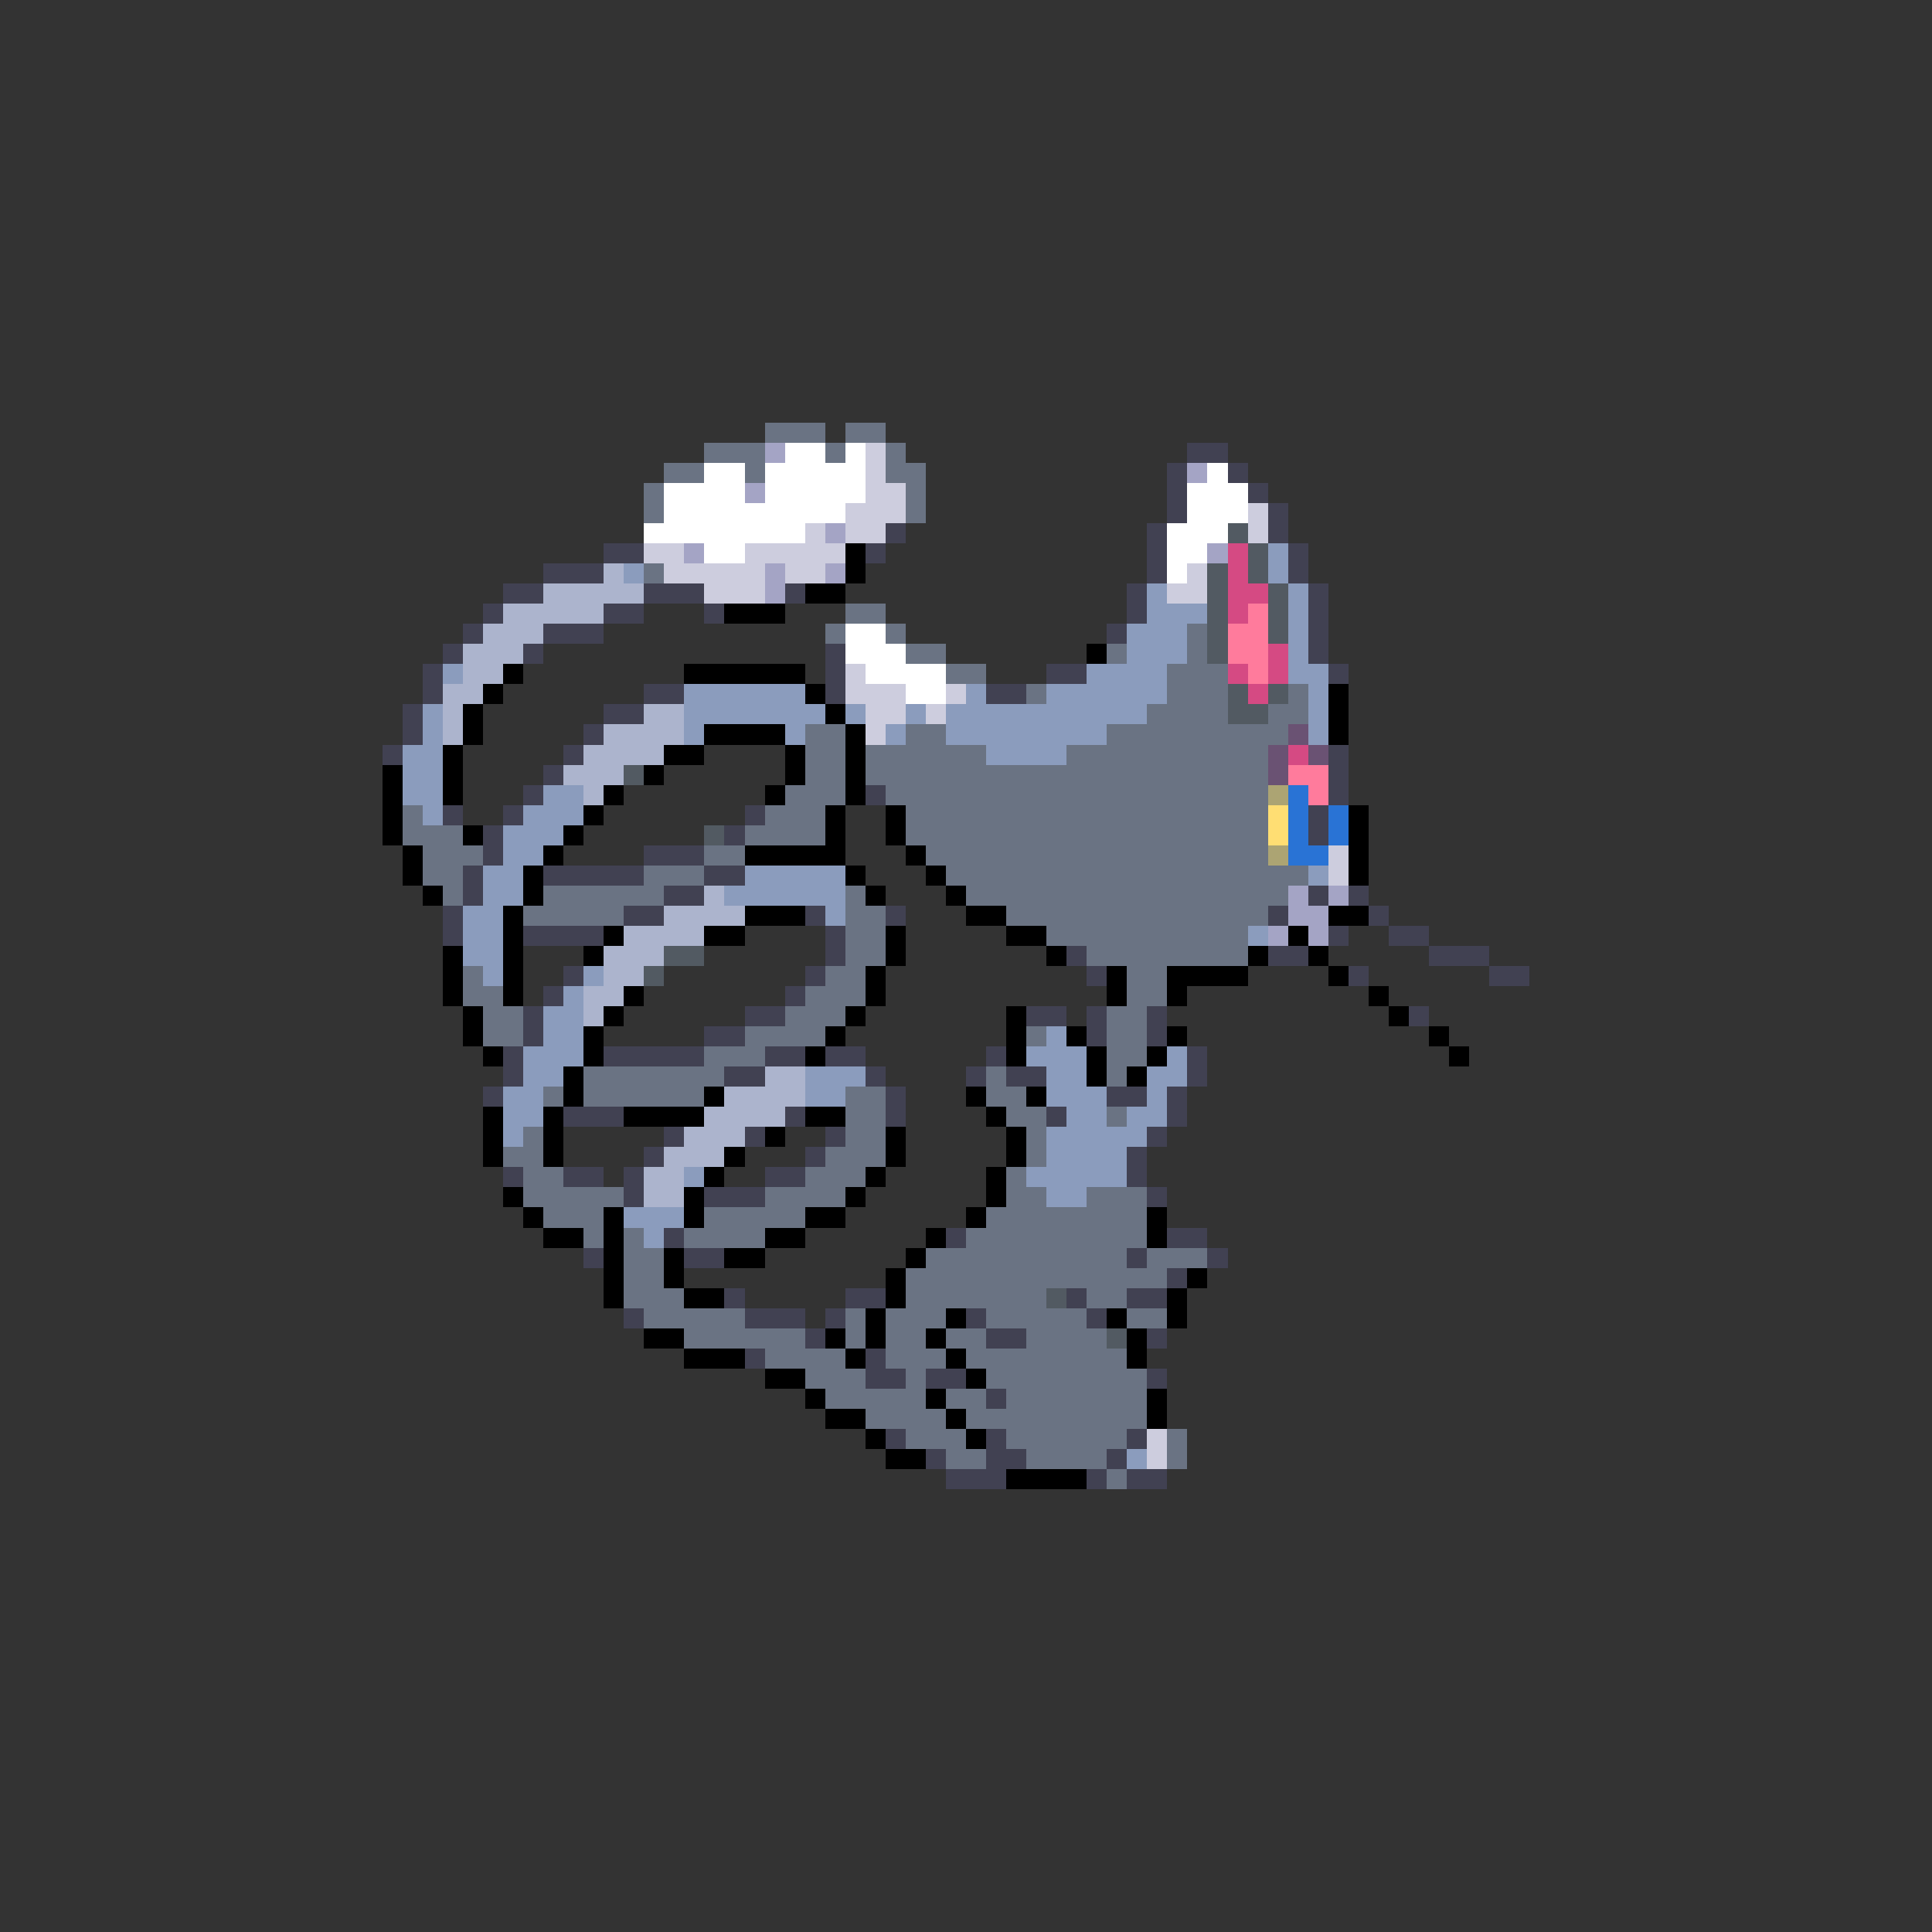 <svg xmlns="http://www.w3.org/2000/svg" viewBox="0 -0.5 96 96" shape-rendering="crispEdges">
<rect x="0" y="-0.5" width="96" height="96" fill="#333333" stroke="none"/>
<path stroke="#6a7383" d="M38 21h3M42 21h2M35 22h3M41 22h1M44 22h1M33 23h2M37 23h1M44 23h2M32 24h1M45 24h1M32 25h1M45 25h1M32 28h1M42 30h2M41 31h1M44 31h1M59 31h1M45 32h2M55 32h1M59 32h1M47 33h2M58 33h3M51 34h1M58 34h3M64 34h1M57 35h4M63 35h2M40 36h2M45 36h2M55 36h9M40 37h2M43 37h6M53 37h10M40 38h2M43 38h20M39 39h3M44 39h19M20 40h1M38 40h3M45 40h18M20 41h3M37 41h4M45 41h18M21 42h3M35 42h2M46 42h17M21 43h2M32 43h3M47 43h18M22 44h1M27 44h6M42 44h1M48 44h16M26 45h5M42 45h2M50 45h13M42 46h2M52 46h10M42 47h2M54 47h8M23 48h1M41 48h2M56 48h2M23 49h2M40 49h3M56 49h2M24 50h2M39 50h3M55 50h2M24 51h2M37 51h4M51 51h1M55 51h2M35 52h3M55 52h2M29 53h7M49 53h1M55 53h1M27 54h1M29 54h6M42 54h2M49 54h2M42 55h2M50 55h2M55 55h1M26 56h1M42 56h2M51 56h1M25 57h2M41 57h3M51 57h1M26 58h2M40 58h3M50 58h1M26 59h5M38 59h4M50 59h2M54 59h3M27 60h3M35 60h5M49 60h8M29 61h1M31 61h1M34 61h4M48 61h9M31 62h2M46 62h10M57 62h3M31 63h2M45 63h13M31 64h3M45 64h7M54 64h2M32 65h5M42 65h1M44 65h3M49 65h5M56 65h2M34 66h6M42 66h1M44 66h2M47 66h2M51 66h4M38 67h4M44 67h3M48 67h8M40 68h3M45 68h1M49 68h8M41 69h5M47 69h2M50 69h7M43 70h4M48 70h9M45 71h3M50 71h6M58 71h1M47 72h2M51 72h4M58 72h1M55 73h1" />
<path stroke="#a4a4c5" d="M38 22h1M59 23h1M37 24h1M41 26h1M34 27h1M60 27h1M38 28h1M41 28h1M38 29h1M64 44h1M66 44h1M64 45h2M63 46h1M65 46h1" />
<path stroke="#ffffff" d="M39 22h2M42 22h1M35 23h2M38 23h5M60 23h1M33 24h4M38 24h5M59 24h3M33 25h9M59 25h3M32 26h8M58 26h3M35 27h2M58 27h2M58 28h1M42 31h2M42 32h3M43 33h4M45 34h2" />
<path stroke="#cdcdde" d="M43 22h1M43 23h1M43 24h2M42 25h3M62 25h1M40 26h1M42 26h2M62 26h1M32 27h2M37 27h5M33 28h5M39 28h2M59 28h1M35 29h3M58 29h2M42 33h1M42 34h3M47 34h1M43 35h2M46 35h1M43 36h1M66 42h1M66 43h1M57 71h1M57 72h1" />
<path stroke="#414152" d="M59 22h2M58 23h1M61 23h1M58 24h1M62 24h1M58 25h1M63 25h1M44 26h1M57 26h1M63 26h1M30 27h2M43 27h1M57 27h1M64 27h1M27 28h3M57 28h1M64 28h1M25 29h2M32 29h3M39 29h1M56 29h1M65 29h1M24 30h1M30 30h2M35 30h1M56 30h1M65 30h1M23 31h1M27 31h3M55 31h1M65 31h1M22 32h1M26 32h1M41 32h1M65 32h1M21 33h1M41 33h1M52 33h2M66 33h1M21 34h1M32 34h2M41 34h1M49 34h2M20 35h1M30 35h2M20 36h1M29 36h1M19 37h1M28 37h1M66 37h1M27 38h1M66 38h1M26 39h1M43 39h1M66 39h1M22 40h1M25 40h1M37 40h1M65 40h1M24 41h1M36 41h1M65 41h1M24 42h1M32 42h3M23 43h1M27 43h5M35 43h2M23 44h1M33 44h2M65 44h1M67 44h1M22 45h1M31 45h2M40 45h1M44 45h1M63 45h1M68 45h1M22 46h1M26 46h4M41 46h1M66 46h1M69 46h2M41 47h1M53 47h1M63 47h2M71 47h3M28 48h1M40 48h1M54 48h1M67 48h1M74 48h2M27 49h1M39 49h1M26 50h1M37 50h2M51 50h2M54 50h1M57 50h1M70 50h1M26 51h1M35 51h2M54 51h1M57 51h1M25 52h1M30 52h5M38 52h2M41 52h2M49 52h1M59 52h1M25 53h1M36 53h2M43 53h1M48 53h1M50 53h2M59 53h1M24 54h1M44 54h1M55 54h2M58 54h1M28 55h3M39 55h1M44 55h1M52 55h1M58 55h1M33 56h1M37 56h1M41 56h1M57 56h1M32 57h1M40 57h1M56 57h1M25 58h1M28 58h2M31 58h1M38 58h2M56 58h1M31 59h1M35 59h3M57 59h1M33 61h1M47 61h1M58 61h2M29 62h1M34 62h2M56 62h1M60 62h1M58 63h1M36 64h1M42 64h2M53 64h1M56 64h2M31 65h1M37 65h3M41 65h1M48 65h1M54 65h1M40 66h1M49 66h2M57 66h1M37 67h1M43 67h1M43 68h2M46 68h2M57 68h1M49 69h1M44 71h1M49 71h1M56 71h1M46 72h1M49 72h2M55 72h1M47 73h3M54 73h1M56 73h2" />
<path stroke="#525a62" d="M61 26h1M62 27h1M60 28h1M62 28h1M60 29h1M63 29h1M60 30h1M63 30h1M60 31h1M63 31h1M60 32h1M61 34h1M63 34h1M61 35h2M31 38h1M35 41h1M33 47h2M32 48h1M52 64h1M55 66h1" />
<path stroke="#000000" d="M42 27h1M42 28h1M40 29h2M36 30h3M54 32h1M25 33h1M34 33h6M24 34h1M40 34h1M66 34h1M23 35h1M41 35h1M66 35h1M23 36h1M35 36h4M42 36h1M66 36h1M22 37h1M33 37h2M39 37h1M42 37h1M19 38h1M22 38h1M32 38h1M39 38h1M42 38h1M19 39h1M22 39h1M30 39h1M38 39h1M42 39h1M19 40h1M29 40h1M41 40h1M44 40h1M67 40h1M19 41h1M23 41h1M28 41h1M41 41h1M44 41h1M67 41h1M20 42h1M27 42h1M37 42h5M45 42h1M67 42h1M20 43h1M26 43h1M42 43h1M46 43h1M67 43h1M21 44h1M26 44h1M43 44h1M47 44h1M25 45h1M37 45h3M48 45h2M66 45h2M25 46h1M30 46h1M35 46h2M44 46h1M50 46h2M64 46h1M22 47h1M25 47h1M29 47h1M44 47h1M52 47h1M62 47h1M65 47h1M22 48h1M25 48h1M43 48h1M55 48h1M58 48h4M66 48h1M22 49h1M25 49h1M31 49h1M43 49h1M55 49h1M58 49h1M68 49h1M23 50h1M30 50h1M42 50h1M50 50h1M69 50h1M23 51h1M29 51h1M41 51h1M50 51h1M53 51h1M58 51h1M71 51h1M24 52h1M29 52h1M40 52h1M50 52h1M54 52h1M57 52h1M72 52h1M28 53h1M54 53h1M56 53h1M28 54h1M35 54h1M48 54h1M51 54h1M24 55h1M27 55h1M31 55h4M40 55h2M49 55h1M24 56h1M27 56h1M38 56h1M44 56h1M50 56h1M24 57h1M27 57h1M36 57h1M44 57h1M50 57h1M35 58h1M43 58h1M49 58h1M25 59h1M34 59h1M42 59h1M49 59h1M26 60h1M30 60h1M34 60h1M40 60h2M48 60h1M57 60h1M27 61h2M30 61h1M38 61h2M46 61h1M57 61h1M30 62h1M33 62h1M36 62h2M45 62h1M30 63h1M33 63h1M44 63h1M59 63h1M30 64h1M34 64h2M44 64h1M58 64h1M43 65h1M47 65h1M55 65h1M58 65h1M32 66h2M41 66h1M43 66h1M46 66h1M56 66h1M34 67h3M42 67h1M47 67h1M56 67h1M38 68h2M48 68h1M40 69h1M46 69h1M57 69h1M41 70h2M47 70h1M57 70h1M43 71h1M48 71h1M44 72h2M50 73h4" />
<path stroke="#d54a83" d="M61 27h1M61 28h1M61 29h2M61 30h1M63 32h1M61 33h1M63 33h1M62 34h1M64 37h1" />
<path stroke="#8b9cbd" d="M63 27h1M31 28h1M63 28h1M57 29h1M64 29h1M57 30h3M64 30h1M56 31h3M64 31h1M56 32h3M64 32h1M22 33h1M54 33h4M64 33h2M34 34h6M48 34h1M52 34h6M65 34h1M21 35h1M34 35h7M42 35h1M45 35h1M47 35h10M65 35h1M21 36h1M34 36h1M39 36h1M44 36h1M47 36h8M65 36h1M20 37h2M49 37h4M20 38h2M20 39h2M27 39h2M21 40h1M26 40h3M25 41h3M25 42h2M24 43h2M37 43h5M65 43h1M24 44h2M36 44h6M23 45h2M41 45h1M23 46h2M62 46h1M23 47h2M24 48h1M29 48h1M28 49h1M27 50h2M27 51h2M52 51h1M26 52h3M51 52h3M58 52h1M26 53h2M40 53h3M52 53h2M57 53h2M25 54h2M40 54h2M52 54h3M57 54h1M25 55h2M53 55h2M56 55h2M25 56h1M52 56h5M52 57h4M34 58h1M51 58h5M52 59h2M31 60h3M32 61h1M56 72h1" />
<path stroke="#acb4cd" d="M30 28h1M27 29h5M25 30h5M24 31h3M23 32h3M23 33h2M22 34h2M22 35h1M32 35h2M22 36h1M30 36h4M29 37h4M28 38h3M29 39h1M35 44h1M33 45h4M31 46h4M30 47h3M30 48h2M29 49h2M29 50h1M38 53h2M36 54h4M35 55h4M34 56h3M33 57h3M32 58h2M32 59h2" />
<path stroke="#ff7b9c" d="M62 30h1M61 31h2M61 32h2M62 33h1M64 38h2M65 39h1" />
<path stroke="#6a5273" d="M64 36h1M63 37h1M65 37h1M63 38h1" />
<path stroke="#aca473" d="M63 39h1M63 42h1" />
<path stroke="#2973d5" d="M64 39h1M64 40h1M66 40h1M64 41h1M66 41h1M64 42h2" />
<path stroke="#ffde73" d="M63 40h1M63 41h1" />
</svg>